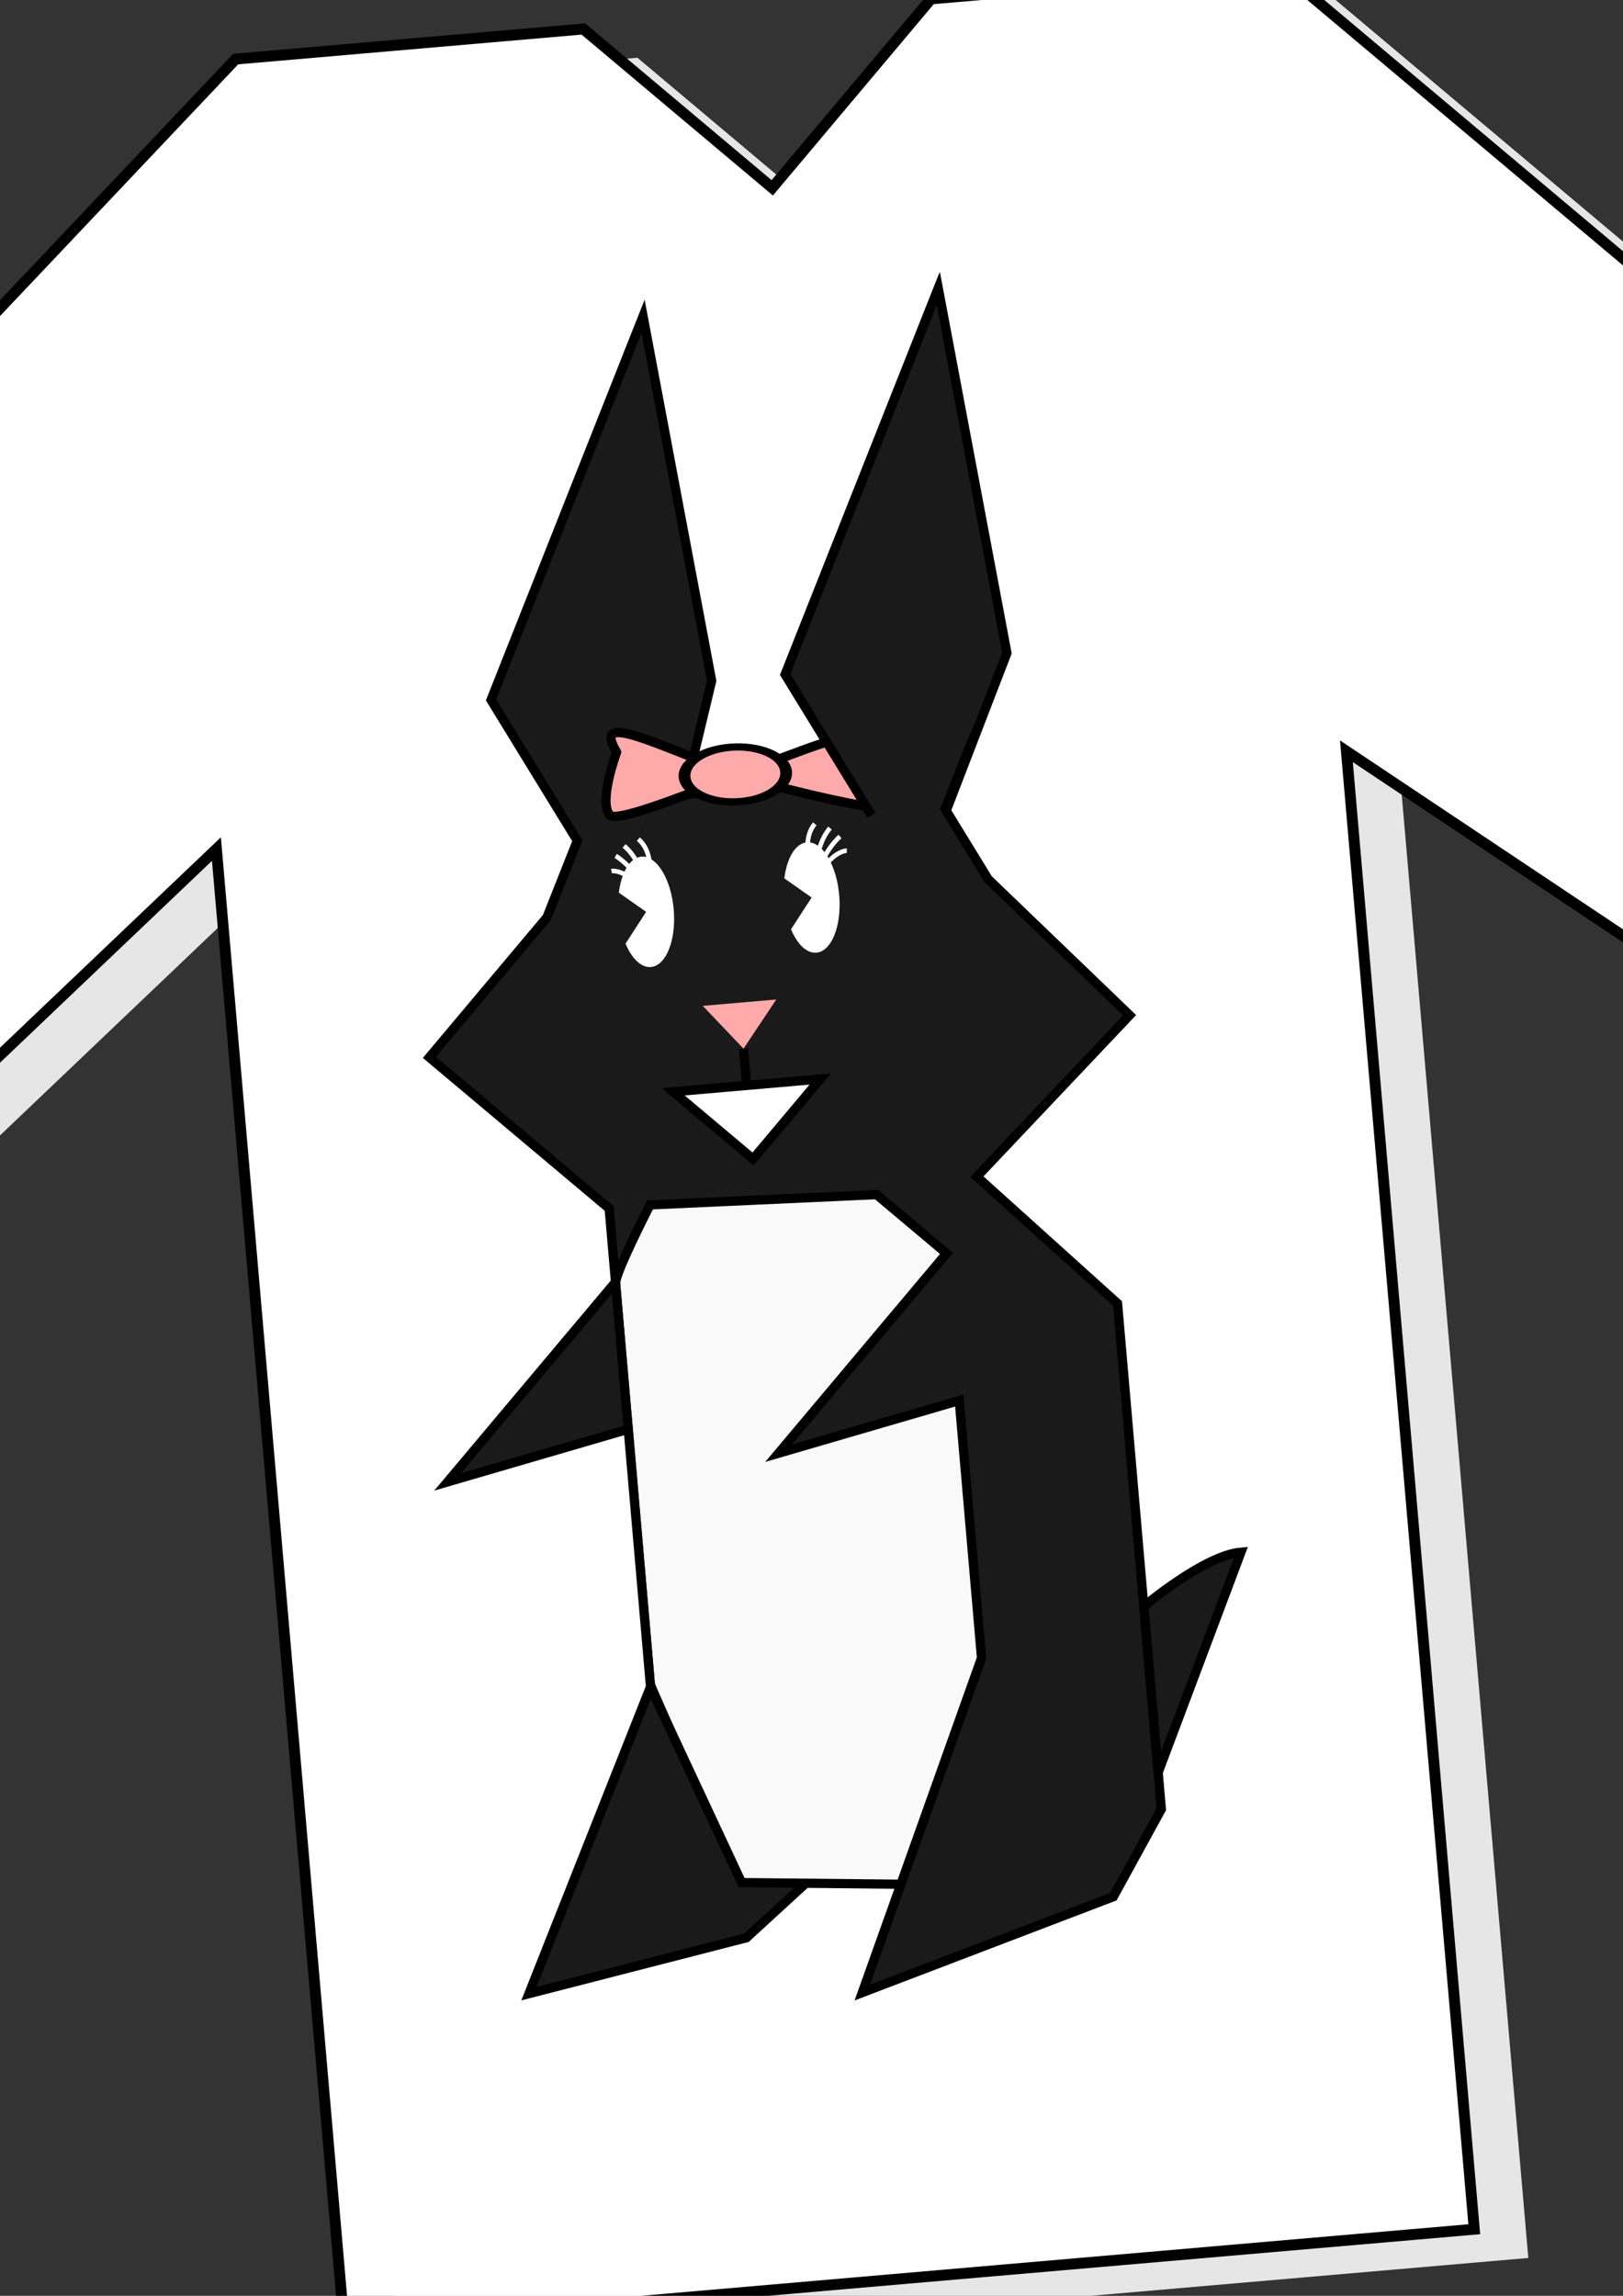 <?xml version="1.0" encoding="UTF-8" standalone="no"?>
<!-- Created with Inkscape (http://www.inkscape.org/) -->

<svg
   xmlns:dc="http://purl.org/dc/elements/1.1/"
   xmlns:cc="http://creativecommons.org/ns#"
   xmlns:rdf="http://www.w3.org/1999/02/22-rdf-syntax-ns#"
   xmlns:svg="http://www.w3.org/2000/svg"
   xmlns="http://www.w3.org/2000/svg"
   xmlns:sodipodi="http://sodipodi.sourceforge.net/DTD/sodipodi-0.dtd"
   xmlns:inkscape="http://www.inkscape.org/namespaces/inkscape"
   width="744.094"
   height="1052.362"
   id="svg3850"
   version="1.1"
   inkscape:version="0.47 r22583"
   sodipodi:docname="shirt_poster.svg">
  <rect width="100%" height="100%" fill="#333333" stroke="none"/>
  <defs
     id="defs3852">
    <inkscape:perspective
       sodipodi:type="inkscape:persp3d"
       inkscape:vp_x="0 : 526.18109 : 1"
       inkscape:vp_y="0 : 1000 : 0"
       inkscape:vp_z="744.09448 : 526.18109 : 1"
       inkscape:persp3d-origin="372.04724 : 350.78739 : 1"
       id="perspective3858" />
    <inkscape:perspective
       id="perspective3877"
       inkscape:persp3d-origin="0.5 : 0.33333333 : 1"
       inkscape:vp_z="1 : 0.5 : 1"
       inkscape:vp_y="0 : 1000 : 0"
       inkscape:vp_x="0 : 0.5 : 1"
       sodipodi:type="inkscape:persp3d" />
    <inkscape:perspective
       id="perspective3877-1"
       inkscape:persp3d-origin="0.5 : 0.33333333 : 1"
       inkscape:vp_z="1 : 0.5 : 1"
       inkscape:vp_y="0 : 1000 : 0"
       inkscape:vp_x="0 : 0.5 : 1"
       sodipodi:type="inkscape:persp3d" />
    <inkscape:perspective
       id="perspective11109"
       inkscape:persp3d-origin="0.5 : 0.33333333 : 1"
       inkscape:vp_z="1 : 0.5 : 1"
       inkscape:vp_y="0 : 1000 : 0"
       inkscape:vp_x="0 : 0.5 : 1"
       sodipodi:type="inkscape:persp3d" />
    <inkscape:perspective
       id="perspective11170"
       inkscape:persp3d-origin="0.5 : 0.33333333 : 1"
       inkscape:vp_z="1 : 0.5 : 1"
       inkscape:vp_y="0 : 1000 : 0"
       inkscape:vp_x="0 : 0.5 : 1"
       sodipodi:type="inkscape:persp3d" />
    <inkscape:perspective
       id="perspective11194"
       inkscape:persp3d-origin="0.5 : 0.33333333 : 1"
       inkscape:vp_z="1 : 0.5 : 1"
       inkscape:vp_y="0 : 1000 : 0"
       inkscape:vp_x="0 : 0.5 : 1"
       sodipodi:type="inkscape:persp3d" />
  </defs>
  <sodipodi:namedview
     id="base"
     pagecolor="#ffffff"
     bordercolor="#666666"
     borderopacity="1.0"
     inkscape:pageopacity="0.0"
     inkscape:pageshadow="2"
     inkscape:zoom="0.35"
     inkscape:cx="402.5"
     inkscape:cy="457.94723"
     inkscape:document-units="px"
     inkscape:current-layer="layer1"
     showgrid="true"
     inkscape:window-width="1297"
     inkscape:window-height="772"
     inkscape:window-x="25"
     inkscape:window-y="25"
     inkscape:window-maximized="0">
    <inkscape:grid
       type="xygrid"
       id="grid3972" />
  </sodipodi:namedview>
  <g
     inkscape:label="Layer 1"
     inkscape:groupmode="layer"
     id="layer1">
    <g
       id="g11226"
       inkscape:export-filename="C:\Users\Andrew\My Dropbox\Law School\LawLag\www\images\tb_on_a_shirt.png"
       inkscape:export-xdpi="90"
       inkscape:export-ydpi="90">
      <path
         inkscape:export-ydpi="300"
         inkscape:export-xdpi="300"
         inkscape:export-filename="C:\Users\Andrew\My Dropbox\Law School\LawLag\www\images\tb_on_a_shirt.png"
         id="path10973-6"
         d="M -198.257,390.093 -61.465,579.005 124,402.362 182.612,1079.832 700.677,1035.011 642.065,357.541 855.111,499.707 957.426,290.108 611.035,-1.119 451.63,12.672 378.824,99.27 292.226,26.463 132.821,40.254 -198.257,390.093 z"
         style="fill:#e6e6e6;fill-opacity:1;stroke:none" />
      <path
         inkscape:export-ydpi="300"
         inkscape:export-xdpi="300"
         inkscape:export-filename="C:\Users\Andrew\My Dropbox\Law School\LawLag\www\images\tb_on_a_shirt.png"
         id="path10973"
         d="M -223.033,376.918 -86.241,565.83 99.224,389.187 157.836,1066.656 675.9,1021.836 617.289,344.366 830.335,486.532 932.65,276.933 586.259,-14.294 426.854,-0.503 354.048,86.095 267.45,13.288 108.045,27.079 -223.033,376.918 z"
         style="fill:#ffffff;fill-opacity:1;stroke:#000000;stroke-width:5;stroke-miterlimit:4;stroke-opacity:1;stroke-dasharray:none" />
      <g
         inkscape:export-ydpi="300"
         inkscape:export-xdpi="300"
         inkscape:export-filename="C:\Users\Andrew\My Dropbox\Law School\LawLag\www\images\tb_on_a_shirt.png"
         id="g5266"
         style="display:inline"
         transform="matrix(0.843,-0.073,0.073,0.843,-449.943,175.462)">
        <path
           style="fill:#1a1a1a;fill-opacity:1;fill-rule:evenodd;stroke:none;display:inline"
           d="m 1145,735 c -20,0 -90,50 -90,50 l -5,95 40,-30 55,-115 z"
           id="path3204"
           sodipodi:nodetypes="ccccc" />
        <path
           style="fill:#1a1a1a;fill-opacity:1;fill-rule:evenodd;stroke:none;display:inline"
           d="m 1020,520 90,-80 -70,-80 -20,-40 -20,-20 -120,0 20,-60 -20,-200 -100,200 40,80 -20,40 -70,70 90,90 0,40 -100,100 100,-20 0,140 -80,160 120,-20 180,-140"
           id="path3314"
           sodipodi:nodetypes="cccccccccccccccccccc"
           inkscape:export-filename="C:\Users\Andrew\Desktop\rabbits.png"
           inkscape:export-xdpi="90"
           inkscape:export-ydpi="90" />
        <path
           style="fill:#1a1a1a;fill-opacity:1;fill-rule:evenodd;stroke:none;display:inline"
           d="m 980,320 -40,-80 100,-200 20,200 -40,80"
           id="path3316"
           sodipodi:nodetypes="ccccc"
           inkscape:export-filename="C:\Users\Andrew\Desktop\rabbits.png"
           inkscape:export-xdpi="90"
           inkscape:export-ydpi="90" />
        <path
           style="fill:#f9f9f9;fill-opacity:1;fill-rule:evenodd;stroke:none;display:inline"
           d="m 842.232,519.977 c 0,0 -19.755,34.301 -19.755,39.755 0,60.989 0,218.65 0,218.65 L 860,890 l 100,10 40,-120 0,-220 -35,-35 -122.768,-5.023 z"
           id="path3318"
           sodipodi:nodetypes="csccccccc"
           inkscape:export-filename="C:\Users\Andrew\Desktop\rabbits.png"
           inkscape:export-xdpi="90"
           inkscape:export-ydpi="90" />
        <path
           style="fill:#1a1a1a;fill-opacity:1;fill-rule:evenodd;stroke:none;display:inline"
           d="m 1000,560 -100,100 100,-20 0,140 -80,175 140,-40 30,-45 0,-275 -70,-75"
           id="path3320"
           sodipodi:nodetypes="ccccccccc"
           inkscape:export-filename="C:\Users\Andrew\Desktop\rabbits.png"
           inkscape:export-xdpi="90"
           inkscape:export-ydpi="90" />
        <g
           id="g3307"
           style="stroke:#ffffff;stroke-width:2.5;stroke-linejoin:round;stroke-miterlimit:4;stroke-opacity:1;stroke-dasharray:none;display:inline"
           transform="translate(-4.1e-5,2)">
          <path
             sodipodi:nodetypes="cs"
             id="path3295"
             d="m 855,350 c 0,0 8,-20 -2,-30"
             style="fill:none;stroke:#ffffff;stroke-width:2.5;stroke-linecap:butt;stroke-linejoin:round;stroke-miterlimit:4;stroke-opacity:1;stroke-dasharray:none" />
          <path
             sodipodi:nodetypes="cs"
             id="path3301"
             d="m 855,350 c 0,0 0,-17 -10,-27"
             style="fill:none;stroke:#ffffff;stroke-width:2.5;stroke-linecap:butt;stroke-linejoin:round;stroke-miterlimit:4;stroke-opacity:1;stroke-dasharray:none" />
          <path
             sodipodi:nodetypes="cs"
             id="path3303"
             d="m 840,328 c 0,0 10,7 15,22"
             style="fill:none;stroke:#ffffff;stroke-width:2.5;stroke-linecap:butt;stroke-linejoin:round;stroke-miterlimit:4;stroke-opacity:1;stroke-dasharray:none" />
          <path
             sodipodi:nodetypes="cs"
             id="path3305"
             d="m 837,336 c 0,0 8,-1 18,14"
             style="fill:none;stroke:#ffffff;stroke-width:2.5;stroke-linecap:butt;stroke-linejoin:round;stroke-miterlimit:4;stroke-opacity:1;stroke-dasharray:none" />
        </g>
        <path
           style="fill:#f5f5f5;fill-opacity:1;fill-rule:evenodd;stroke:none;display:inline"
           d="m 900,460 0,-20 0,20 -40,0 40,40 40,-40 -40,0 z"
           id="path3341"
           inkscape:export-filename="C:\Users\Andrew\Desktop\rabbits.png"
           inkscape:export-xdpi="90"
           inkscape:export-ydpi="90"
           sodipodi:nodetypes="csccccc" />
        <path
           style="fill:#ffaaaa;fill-opacity:1;fill-rule:evenodd;stroke:none;display:inline"
           d="m 880,415 20,25 20,-25 -40,0 z"
           id="path3339"
           sodipodi:nodetypes="cccc"
           inkscape:export-filename="C:\Users\Andrew\Desktop\rabbits.png"
           inkscape:export-xdpi="90"
           inkscape:export-ydpi="90" />
        <g
           id="g3313"
           style="stroke:#ffffff;stroke-width:2.5;stroke-linejoin:round;stroke-miterlimit:4;stroke-opacity:1;stroke-dasharray:none;display:inline"
           transform="matrix(-1,0,0,1,1802,2)">
          <path
             sodipodi:nodetypes="cs"
             id="path3315"
             d="m 855,350 c 0,0 8,-20 -2,-30"
             style="fill:none;stroke:#ffffff;stroke-width:2.5;stroke-linecap:butt;stroke-linejoin:round;stroke-miterlimit:4;stroke-opacity:1;stroke-dasharray:none" />
          <path
             sodipodi:nodetypes="cs"
             id="path3317"
             d="m 855,350 c 0,0 0,-17 -10,-27"
             style="fill:none;stroke:#ffffff;stroke-width:2.5;stroke-linecap:butt;stroke-linejoin:round;stroke-miterlimit:4;stroke-opacity:1;stroke-dasharray:none" />
          <path
             sodipodi:nodetypes="cs"
             id="path3319"
             d="m 840,328 c 0,0 10,7 15,22"
             style="fill:none;stroke:#ffffff;stroke-width:2.5;stroke-linecap:butt;stroke-linejoin:round;stroke-miterlimit:4;stroke-opacity:1;stroke-dasharray:none" />
          <path
             sodipodi:nodetypes="cs"
             id="path3321"
             d="m 837,336 c 0,0 8,-1 18,14"
             style="fill:none;stroke:#ffffff;stroke-width:2.5;stroke-linecap:butt;stroke-linejoin:round;stroke-miterlimit:4;stroke-opacity:1;stroke-dasharray:none" />
        </g>
        <path
           id="path5430"
           style="fill:none;stroke:#000000;stroke-width:5;stroke-linecap:butt;stroke-linejoin:miter;stroke-miterlimit:4;stroke-opacity:1;stroke-dasharray:none;display:inline"
           d="m 980,320 -40,-80 100,-200 20,200 -40,80 20,40 70,80 -90,80 70,75 0,275 -30,45 -140,40 80,-175 0,-140 -100,20 100,-100 -35,-35 -122.768,-5.023 c 0,0 -22.255,35.373 -22.255,40.826 0,60.989 0,219.722 0,219.722 L 860,890 945.91,898.321 1000,780 M 969.737,299.474 880,300 900,240 880,40 780,240 l 40,80 -20,40 -70,70 90,90 0,40 -100,100 100,-20 0,140 -80,160 120,-20 34.638,-26.645"
           sodipodi:nodetypes="ccccccccccccccccccscccccccccccccccccccc" />
        <path
           style="fill:none;stroke:#000000;stroke-width:5;stroke-linecap:butt;stroke-linejoin:miter;stroke-miterlimit:4;stroke-opacity:1;stroke-dasharray:none;display:inline"
           d="m 1145,735 c -20,0 -55,24.746 -55,24.746 L 1090,850 1145,735 z"
           id="path5428"
           sodipodi:nodetypes="cccc" />
        <path
           style="fill:#ffffff;fill-opacity:1;fill-rule:evenodd;stroke:#000000;stroke-width:5;stroke-linecap:butt;stroke-linejoin:miter;stroke-miterlimit:4;stroke-opacity:1;stroke-dasharray:none;display:inline"
           d="m 900,460 0,-20 0,20 -40,0 40,40 40,-40 -40,0 z"
           id="path5440"
           inkscape:export-filename="C:\Users\Andrew\Desktop\rabbits.png"
           inkscape:export-xdpi="90"
           inkscape:export-ydpi="90"
           sodipodi:nodetypes="csccccc" />
        <g
           style="display:inline"
           id="g3348"
           transform="matrix(1.201,0.075,-0.073,1.229,-153.467,-142.935)">
          <path
             id="path3282"
             d="m 849.15,287.466 c 0,0 -8.899,21.573 -3.812,27.648 5.088,6.075 101.353,-34.754 109.518,-31.793 8.164,2.961 16.793,29.915 6.31,30.451 -3.286,0.168 -40.853,-8.782 -57.752,-15.186 -37.015,-14.026 -65.164,-29.991 -54.264,-11.121 z"
             style="fill:#ffaaaa;fill-rule:evenodd;stroke:#000000;stroke-width:4.107;stroke-linecap:butt;stroke-linejoin:round;stroke-miterlimit:4;stroke-opacity:1;stroke-dasharray:none;display:inline"
             sodipodi:nodetypes="cssssc" />
          <path
             transform="matrix(0.699,-0.036,0.06,0.419,501.016,220.394)"
             d="m 586.666,234.062 c 0,15.836 -14.628,28.673 -32.673,28.673 -18.045,0 -32.673,-12.837 -32.673,-28.673 0,-15.836 14.628,-28.673 32.673,-28.673 18.045,0 32.673,12.837 32.673,28.673 z"
             sodipodi:ry="28.672729"
             sodipodi:rx="32.67318"
             sodipodi:cy="234.06189"
             sodipodi:cx="553.99316"
             id="path3284"
             style="fill:#ffaaaa;fill-opacity:1;stroke:#000000;stroke-width:7.56;stroke-linejoin:round;stroke-miterlimit:4;stroke-opacity:1;stroke-dasharray:none;display:inline"
             sodipodi:type="arc" />
        </g>
        <path
           style="fill:#1a1a1a;fill-opacity:1;fill-rule:evenodd;stroke:none;display:inline"
           d="m 980.678,318.777 -40,-80 100,-200 20,200 -64.042,113.941"
           id="path3352"
           sodipodi:nodetypes="ccccc"
           inkscape:export-filename="C:\Users\Andrew\Desktop\rabbits.png"
           inkscape:export-xdpi="90"
           inkscape:export-ydpi="90" />
        <path
           style="fill:none;stroke:#000000;stroke-width:5;stroke-linecap:butt;stroke-linejoin:miter;stroke-miterlimit:4;stroke-opacity:1;stroke-dasharray:none;display:inline"
           d="m 1020.536,321.073 40.141,-82.296 -20,-200 L 940,240 l 40,80"
           id="path3356"
           sodipodi:nodetypes="ccccc" />
        <path
           sodipodi:type="arc"
           style="fill:#ffffff;fill-opacity:1;stroke:none"
           id="path16101"
           sodipodi:cx="855"
           sodipodi:cy="360"
           sodipodi:rx="15"
           sodipodi:ry="30"
           d="m 867.621,376.212 c -4.477,13.941 -13.757,17.983 -20.727,9.03 -6.97,-8.954 -8.992,-27.514 -4.515,-41.454 4.477,-13.941 13.757,-17.983 20.727,-9.03 2.553,3.28 4.549,8.03 5.724,13.626 L 855,360 z"
           sodipodi:start="0.570928"
           sodipodi:end="5.8855759"
           transform="matrix(-1,0,0,1,1708.83,1.616)" />
        <path
           sodipodi:type="arc"
           style="fill:#ffffff;fill-opacity:1;stroke:none;display:inline"
           id="path16101-1"
           sodipodi:cx="855"
           sodipodi:cy="360"
           sodipodi:rx="15"
           sodipodi:ry="30"
           d="m 867.621,376.212 c -4.477,13.941 -13.757,17.983 -20.727,9.03 -6.97,-8.954 -8.992,-27.514 -4.515,-41.454 4.477,-13.941 13.757,-17.983 20.727,-9.03 2.553,3.28 4.549,8.03 5.724,13.626 L 855,360 z"
           sodipodi:start="0.570928"
           sodipodi:end="5.8855759"
           transform="matrix(-1,0,0,1,1798.83,1.616)" />
      </g>
    </g>
    <g
       id="g11208"
       transform="matrix(0.997,0.08,-0.08,0.997,545.81,-59.832)"
       inkscape:export-filename="C:\Users\Andrew\My Dropbox\Law School\LawLag\www\images\br_on_a_poster.png"
       inkscape:export-xdpi="90.017502"
       inkscape:export-ydpi="90.017502">
      <rect
         y="17.453"
         x="538"
         height="1090.909"
         width="750"
         id="rect11184-7"
         style="fill:#cccccc;fill-opacity:1;stroke:none" />
      <rect
         y="1.453"
         x="520"
         height="1090.909"
         width="750"
         id="rect11184"
         style="fill:#ffffff;fill-opacity:1;stroke:#000000;stroke-width:6" />
      <g
         id="g5866"
         style="display:inline"
         transform="matrix(-1,0,0,1,1820,52.362)">
        <g
           id="g2424">
          <g
             style="stroke:none;display:inline"
             id="g23094">
            <path
               style="fill:#c87615;fill-opacity:1;fill-rule:evenodd;stroke:none"
               d="m 1130,730 c -20,0 -100,60 -100,60 l 0,100 40,-40 60,-120 z"
               id="path3204-6"
               sodipodi:nodetypes="ccccc" />
            <path
               style="fill:#c87615;fill-opacity:1;fill-rule:evenodd;stroke:none;display:inline"
               d="m 1020,520 80,-80 -60,-80 -20,-40 -20,-40 -110,0 10,-40 -20,-200 -100,200 40,80 -20,40 -60,70 80,90 0,40 -100,100 100,-20 0,140 -80,160 130,-40 150,-40"
               id="path3314-1"
               sodipodi:nodetypes="cccccccccccccccccccc"
               inkscape:export-filename="C:\Users\Andrew\Desktop\rabbits.png"
               inkscape:export-xdpi="90"
               inkscape:export-ydpi="90" />
            <path
               style="fill:#c87615;fill-opacity:1;fill-rule:evenodd;stroke:none;display:inline"
               d="m 970,300 -30,-60 100,-200 20,200 -40,80"
               id="path3316-8"
               sodipodi:nodetypes="ccccc"
               inkscape:export-filename="C:\Users\Andrew\Desktop\rabbits.png"
               inkscape:export-xdpi="90"
               inkscape:export-ydpi="90" />
            <path
               style="fill:#d38d5f;fill-opacity:1;fill-rule:evenodd;stroke:none;display:inline"
               d="m 840,520 c 0,0 -20,34.513 -20,40 0,61.366 0,220 0,220 l 50,120 80,10 50,-110 0,-220 -30,-50 -130,-10 z"
               id="path3318-2"
               sodipodi:nodetypes="csccccccc"
               inkscape:export-filename="C:\Users\Andrew\Desktop\rabbits.png"
               inkscape:export-xdpi="90"
               inkscape:export-ydpi="90" />
            <path
               style="fill:#c87615;fill-opacity:1;fill-rule:evenodd;stroke:none;display:inline"
               d="m 1000,580 -90,90 90,-20 0,150 -80,160 150,-70 0,-290 -50,-80"
               id="path3320-1"
               sodipodi:nodetypes="cccccccc"
               inkscape:export-filename="C:\Users\Andrew\Desktop\rabbits.png"
               inkscape:export-xdpi="90"
               inkscape:export-ydpi="90" />
            <path
               sodipodi:type="arc"
               style="fill:#000000;fill-opacity:1;fill-rule:evenodd;stroke:none;display:inline"
               id="path3335"
               sodipodi:cx="230"
               sodipodi:cy="262.36218"
               sodipodi:rx="12"
               sodipodi:ry="30"
               d="m 242,262.362 c 0,16.569 -5.373,30 -12,30 -6.627,0 -12,-13.431 -12,-30 0,-16.569 5.373,-30 12,-30 6.627,0 12,13.431 12,30 z"
               transform="matrix(0.816,0,0,1.002,662.458,96.719)"
               inkscape:export-filename="C:\Users\Andrew\Desktop\rabbits.png"
               inkscape:export-xdpi="90"
               inkscape:export-ydpi="90" />
            <path
               sodipodi:type="arc"
               style="fill:#000000;fill-opacity:1;fill-rule:evenodd;stroke:none;display:inline"
               id="path3337"
               sodipodi:cx="230"
               sodipodi:cy="262.36218"
               sodipodi:rx="12"
               sodipodi:ry="30"
               d="m 242,262.362 c 0,16.569 -5.373,30 -12,30 -6.627,0 -12,-13.431 -12,-30 0,-16.569 5.373,-30 12,-30 6.627,0 12,13.431 12,30 z"
               transform="matrix(0.816,0,0,1.002,761.958,97.719)"
               inkscape:export-filename="C:\Users\Andrew\Desktop\rabbits.png"
               inkscape:export-xdpi="90"
               inkscape:export-ydpi="90" />
            <path
               style="fill:#000000;fill-opacity:1;fill-rule:evenodd;stroke:none"
               d="m 880,410 20,30 20,-30"
               id="path3339-1"
               sodipodi:nodetypes="ccc"
               inkscape:export-filename="C:\Users\Andrew\Desktop\rabbits.png"
               inkscape:export-xdpi="90"
               inkscape:export-ydpi="90" />
            <path
               style="fill:none;stroke:none"
               d="m 820,620 0,160 0,0"
               id="path3195"
               inkscape:export-filename="C:\Users\Andrew\Desktop\rabbits.png"
               inkscape:export-xdpi="90"
               inkscape:export-ydpi="90" />
          </g>
          <path
             sodipodi:nodetypes="ccccccccccccccccccccccccccccccccccccsccccccccccccc"
             d="m 1130,730 c -20,0 -60,35.714 -60,35.714 L 1070,850 1130,730 z M 960.13,280 890,280 900,240 880,40 780,240 l 40,80 -20,40 -60,70 80,90 0,40 -100,100 100,-20 0,140 -80,160 130,-40 m 100,-600 -30,-60 100,-200 20,200 -40,80 20,40 60,80 -80,80 50,80 0,290 -150,70 80,-160 0,-150 -90,20 90,-90 -30,-50 -130,-10 c 0,0 -20,34.513 -20,40 0,61.366 0,220 0,220 l 50,120 75,10 m -25,-500 -40,0 20,30 20,-30 z m -20,30 0,20 -40,20 40,-20 40,20 0,0"
             style="fill:none;stroke:#000000;stroke-width:5;stroke-linecap:butt;stroke-linejoin:miter;stroke-miterlimit:4;stroke-opacity:1;stroke-dasharray:none"
             id="path5408" />
        </g>
        <path
           inkscape:export-ydpi="90"
           inkscape:export-xdpi="90"
           inkscape:export-filename="C:\Users\Andrew\Desktop\rabbits.png"
           id="path3168-7"
           d="m 900,432 0,28 -40,20 40,20 40,-20 -40,-20 0,0"
           style="fill:#550000;fill-opacity:1;fill-rule:evenodd;stroke:#000000;stroke-width:5;stroke-linecap:butt;stroke-linejoin:miter;stroke-miterlimit:4;stroke-opacity:1;stroke-dasharray:none;display:inline"
           sodipodi:nodetypes="ccccccc" />
      </g>
    </g>
  </g>
</svg>
